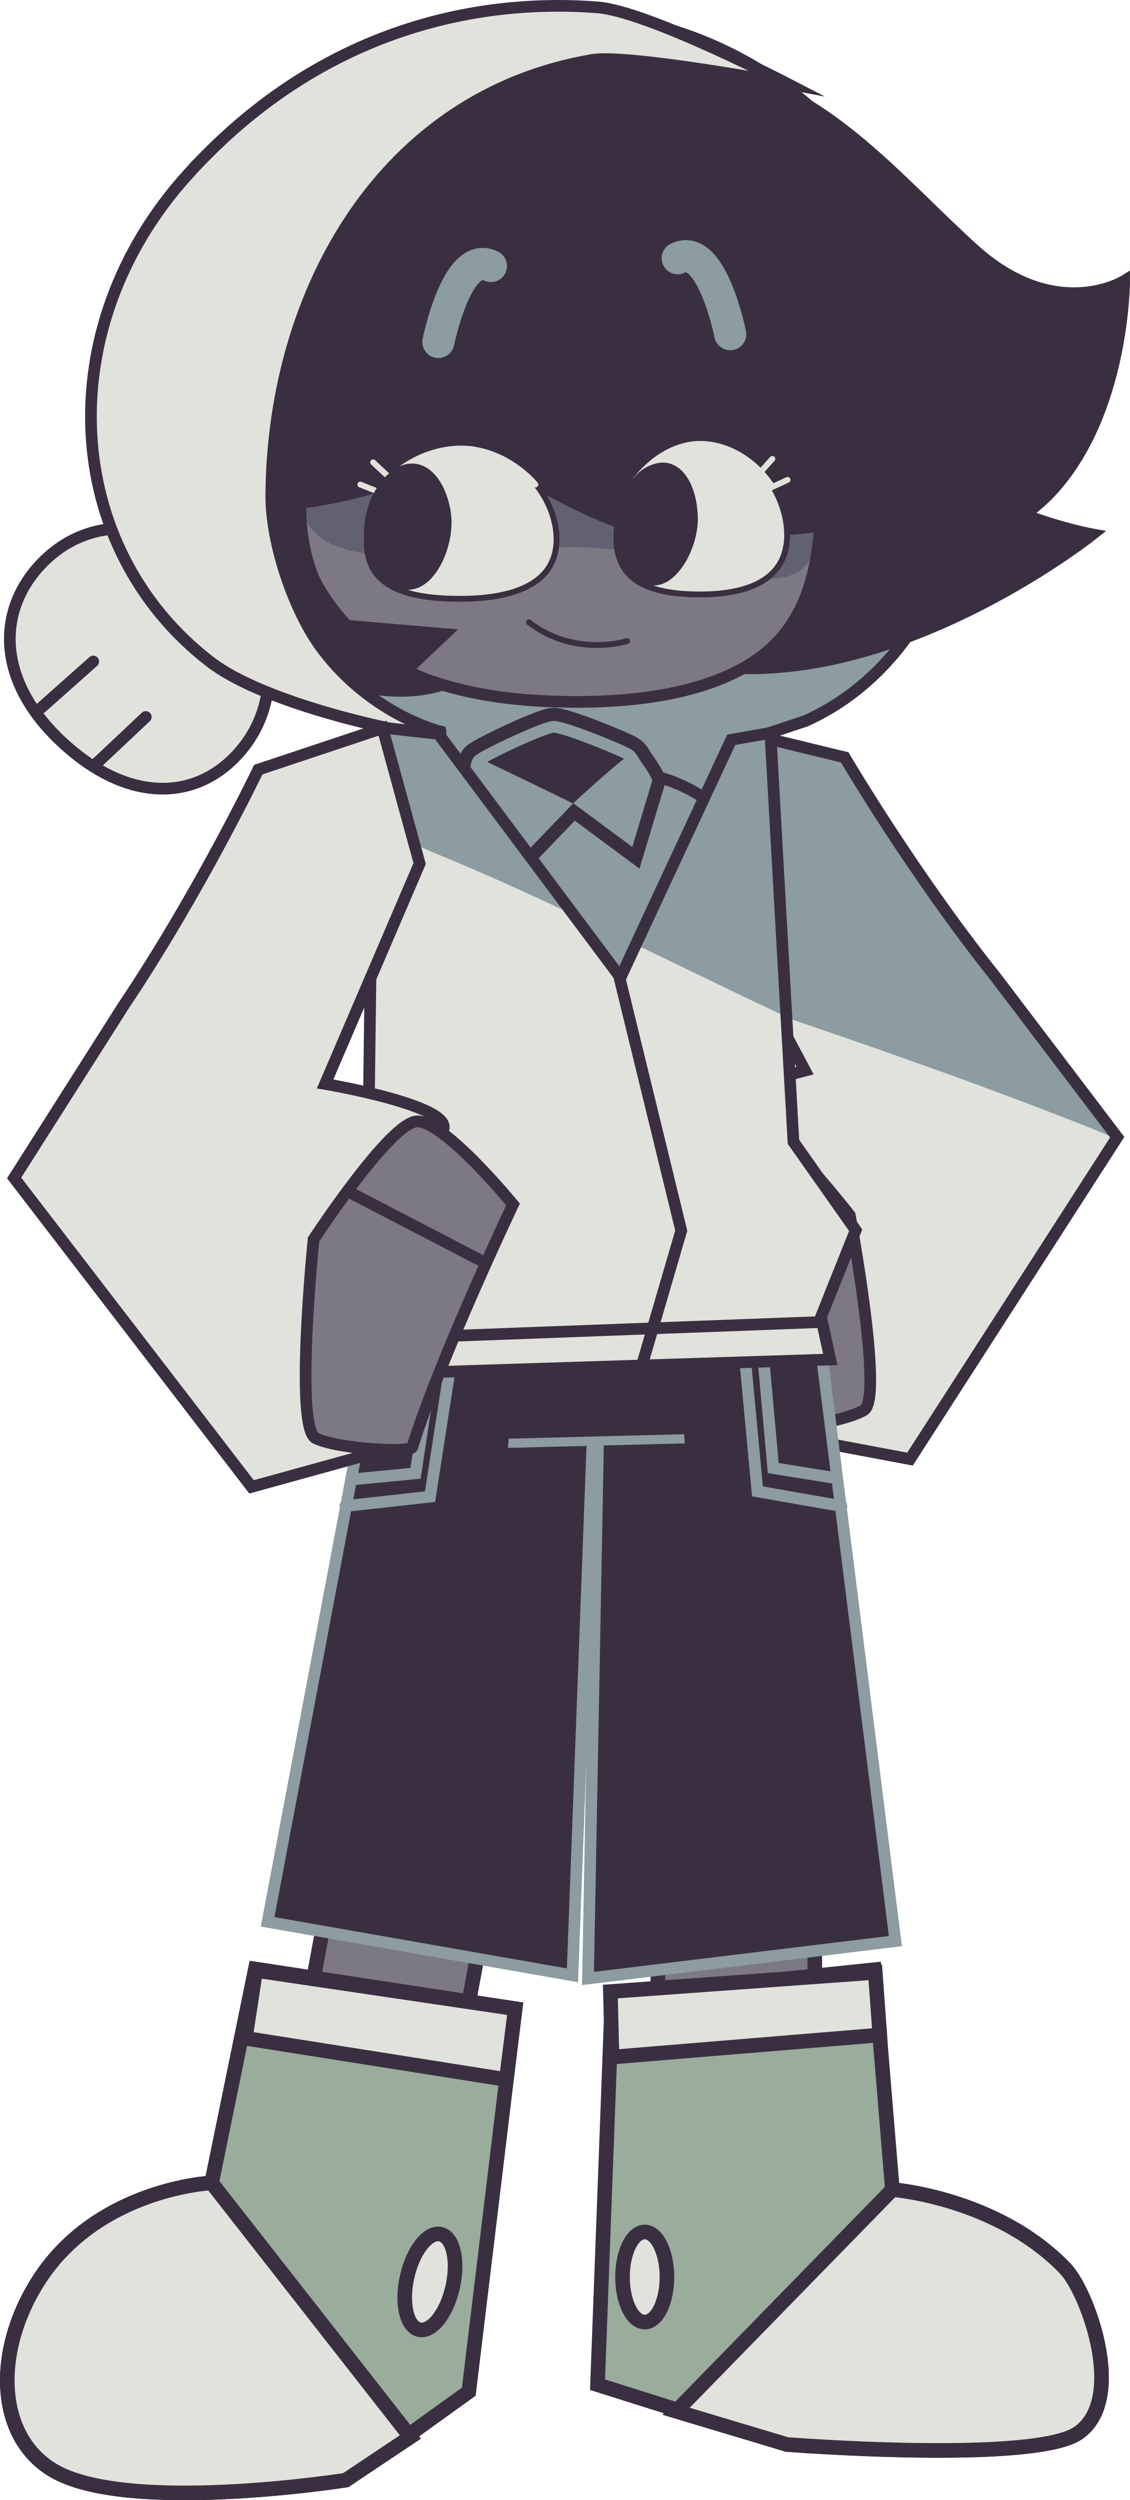 <svg version="1.1" xmlns="http://www.w3.org/2000/svg" xmlns:xlink="http://www.w3.org/1999/xlink" width="193.59" height="428.102" viewBox="0,0,193.59,428.102"><g transform="translate(-143.08,33.926)"><g data-paper-data="{&quot;isPaintingLayer&quot;:true}" fill-rule="nonzero" stroke-linejoin="miter" stroke-miterlimit="10" stroke-dasharray="" stroke-dashoffset="0" style="mix-blend-mode: normal"><g stroke-linecap="butt"><path d="M334.479,160.795l-35.498,55.12l-18.991,-3.575c0,0 -17.942,-53.319 -18.215,-53.708c-1.637,-3.907 19.215,-9.245 19.215,-9.245l-18.943,-35.62l4.322,-23.216l21.429,5.205c0,0 11.574,19.736 25.803,37.549z" data-paper-data="{&quot;index&quot;:null}" fill="#e1e2db" stroke="none" stroke-width="0"/><path d="M334.479,160.795l-0.155,0.241c-22.455,-9.359 -58.517,-21.395 -58.517,-21.395l-13.759,-25.873l4.322,-23.216l21.429,5.205c0,0 11.574,19.736 25.803,37.549z" data-paper-data="{&quot;index&quot;:null}" fill="#8c9ca0" stroke="none" stroke-width="0"/><path d="M334.479,160.795l-35.498,55.12l-18.991,-3.575c0,0 -17.942,-53.319 -18.215,-53.708c-1.637,-3.907 19.215,-9.245 19.215,-9.245l-18.943,-35.62l4.322,-23.216l21.429,5.205c0,0 11.574,19.736 25.803,37.549z" data-paper-data="{&quot;index&quot;:null}" fill="none" stroke="#3a2f41" stroke-width="2"/></g><g data-paper-data="{&quot;index&quot;:null}" stroke="#3a2f41" stroke-width="2"><path d="M254.714,171.094c0,0 10.258,-14.919 14.917,-15.27c4.465,-0.336 19.033,18.337 19.033,18.337c0,0 5.884,31.374 2.414,33.379c-3.747,2.164 -15.693,3.764 -16.074,2.818c-5.745,-14.276 -20.29,-39.264 -20.29,-39.264z" fill="#7c7984" stroke-linecap="butt"/><path d="M261.194,179.852l20.605,-12.991" fill="none" stroke-linecap="round"/></g><g><g><path d="M272.101,92.511c-3.974,1.79 -4.267,16.752 -7.166,20.75c-5.069,6.99 -11.42,3.605 -11.42,3.605c0,0 -12.935,-14.208 -24.53,-14.634c-7.263,-0.267 -8.866,-5.444 -15.697,-9.738c-7.694,-4.836 -20.139,-9.088 -18.89,-14.192c-32.676,-43.387 -9.731,-81.758 18.957,-94.802c22.423,-10.195 51.467,1.697 39.679,-4.861c-4.62,-2.57 -27.284,-5.116 -27.284,-5.116c0,0 21.666,-4.961 28.618,-3.301c10.354,2.472 34.671,10.927 48.883,44.499c12.777,30.183 2.329,63.763 -22.15,74.791z" data-paper-data="{&quot;index&quot;:null}" fill="#8c9ca0" stroke="#3a2f41" stroke-width="2" stroke-linecap="butt"/><path d="M183.582,95.436c-7.475,7.943 -19.001,7.945 -30.062,-2.464c-11.06,-10.409 -10.966,-22.286 -3.491,-30.229c7.475,-7.943 19.501,-8.945 30.562,1.464c11.06,10.409 10.466,23.286 2.991,31.229z" fill="#e1e2db" stroke="#3a2f41" stroke-width="2" stroke-linecap="butt"/><g data-paper-data="{&quot;index&quot;:null}" stroke-linecap="butt"><path d="M209.816,19.326c2.745,-6.163 9.86,-14.632 20.752,-17.65c13.943,-3.864 35.252,-6.933 43.52,-3.251c7.399,3.296 10.849,22.064 20.755,38.414c9.809,16.191 35.387,20.734 35.387,20.734c0,0 -44.037,35.078 -79.857,18.483c-14.628,-6.777 -42.066,-53.343 -40.557,-56.73z" fill="#3a2f41" stroke="#3a2f41" stroke-width="2"/><path d="M217.938,18.95c1.708,-13.314 -41.49,-4.895 -33.391,-14.235c18.904,-21.8 54.723,-33.209 83.818,-26.187c17.111,4.13 28.953,18.887 41.546,30.263c14.048,12.689 25.759,5.397 25.759,5.397c0,0 0.007,22.782 -12.692,36.221c-10.583,11.199 -32.128,13.77 -49.891,11.225c-15.958,-2.287 -55.62,-39.005 -55.148,-42.683z" fill="#3a2f41" stroke="#3a2f41" stroke-width="2"/><g data-paper-data="{&quot;index&quot;:null}"><path d="M283.628,55.388c-0.655,9.227 -1.977,17.412 -9.644,22.91c-7.454,5.344 -21.031,8.141 -37.182,7.433c-32.339,-1.417 -43.411,-17.773 -42.119,-35.969c1.292,-18.197 16.464,-40.454 53.714,-37.09c24.504,2.213 36.523,24.52 35.231,42.716z" fill="#7c7984" stroke="none" stroke-width="0"/><path d="M283.628,55.388c-1.292,18.197 -18.629,5.605 -38.781,4.475c-20.148,-1.129 -51.457,8.095 -50.165,-10.101c1.292,-18.197 16.464,-40.454 53.714,-37.09c24.504,2.213 36.523,24.52 35.231,42.716z" fill="#626171" stroke="none" stroke-width="0"/><path d="M233.097,13.181c44.725,-2.738 51.665,26.223 50.501,42.62h-0c-0.613,8.631 -2.691,16.656 -9.378,22.101c-7.41,6.034 -20.225,8.997 -37.449,8.242c-32.339,-1.417 -43.411,-17.773 -42.119,-35.969c0.451,-6.355 2.595,-13.205 6.782,-19.287" fill="none" stroke="#3a2f41" stroke-width="2"/><path d="M210.536,21.554c5.718,-4.166 13.116,-7.221 22.421,-8.341" fill="none" stroke="#3a2f41" stroke-width="2"/></g><path d="M230.652,28.86c0.537,-4.185 -1.006,-22.465 5.18,-26.203c7.92,-4.786 24.914,1.538 30.741,2.286c5.215,0.669 10.907,11.323 20.148,19.384c9.15,7.982 27.106,7.208 27.106,7.208c0,0 -3.39,12.336 -15.945,19.736c-7.293,4.298 -19.888,6.931 -30.943,4.512c-10.358,-1.479 -36.582,-24.623 -36.287,-26.923z" fill="#3a2f41" stroke="#3a2f41" stroke-width="2"/><path d="M224.989,-2.736c7.215,-0.448 13.136,3.167 15.96,6.302c1.097,1.218 6.447,7.246 -1.001,19.415c-3.086,5.042 -8.624,15.657 -17.169,20.254c-22.564,12.14 -45.856,9.579 -45.856,9.579c0,0 12.366,-9.29 15.346,-21.061c3.009,-11.887 1.625,-23.887 5.532,-27.406c4.365,-3.931 17.953,-6.511 27.189,-7.084z" data-paper-data="{&quot;index&quot;:null}" fill="#7c7984" stroke="#3a2f41" stroke-width="2"/><path d="M226.046,1.291c0.52,-4.051 11.052,-6.038 23.524,-4.438c5.411,0.694 9.813,-2.444 15.996,2.907c8.07,6.984 39.554,22.175 51.171,30.679c0.43,0.422 -3.031,10.731 -3.228,18.544c-0.122,4.828 10.151,8.633 10.151,8.633c0,0 -19.59,17.995 -43.608,21.221c-5.079,0.682 2.917,-7.9 2.026,-9.119c-0.309,-0.422 4.743,-17.218 2.476,-24.04c-3.227,-9.714 -12.081,-19.509 -14.887,-20.835c-8.044,-3.8 -17.186,-12.707 -21.978,-13.322c-12.472,-1.6 -22.162,-6.181 -21.642,-10.231z" fill="#3a2f41" stroke="none" stroke-width="0"/><path d="M214.142,-4.189c3.523,-2.321 10.165,-4.324 17.034,-2.07c8.792,2.885 21.289,8.811 24.521,13.717c2.892,4.39 -1.475,15.653 -1.564,27.915c-0.087,12.142 9.533,24.252 9.533,24.252c0,0 -23.185,-3.4 -41.954,-20.843c-7.108,-6.605 -9.788,-18.274 -11.501,-23.932c-4.136,-13.655 2.562,-18.137 3.931,-19.039z" data-paper-data="{&quot;index&quot;:null}" fill="#3a2f41" stroke="#3a2f41" stroke-width="2"/><path d="M268.087,53.802c0,0 -10.315,-2.547 -14.214,-4.824c-4.853,-2.833 -12.674,-10.872 -12.674,-10.872c0,0 -10.604,-0.144 -16.547,2.989c-5.781,3.048 -14.664,9.909 -28.705,10.56c-2.959,0.137 -1.089,23.632 25.634,31.722c-18.974,8.387 -43.211,-12.344 -43.44,-12.628c-0.395,-0.489 -9.59,-5.103 -11.401,-7.22c-0.399,-0.467 -0.461,-1.258 0.052,-1.299c1.99,-0.159 3.62,-1.736 3.62,-1.736c0,0 -1.117,-2.585 -1.764,-4.302c-0.736,-1.952 -1.273,-4.181 -1.234,-6.383c0.171,-9.502 10.094,-17.893 11.546,-23.829c1.61,-6.579 1.194,-12.99 4.819,-18.604c8.575,-13.28 24.733,-19.14 27.595,-20.832c4.933,-2.915 48.01,11.255 51.711,11.255c10.033,0 18.167,9.775 18.167,21.833c0,12.058 -3.133,34.167 -13.167,34.167z" fill="#3a2f41" stroke="none" stroke-width="0"/></g><path d="M238.43,58.416c0,7.149 -6.486,10.191 -16.525,10.191c-10.039,0 -15.975,-2.491 -15.975,-9.64c0,-7.149 5.935,-16.25 15.975,-16.25c10.039,0 16.525,8.55 16.525,15.699z" data-paper-data="{&quot;index&quot;:null}" fill="#e1e2db" stroke="#3a2f41" stroke-width="1" stroke-linecap="butt"/><path d="M277.93,57.666c0,7.149 -5.837,10.191 -14.873,10.191c-9.035,0 -14.377,-2.491 -14.377,-9.64c0,-7.149 5.342,-16.25 14.377,-16.25c9.035,0 14.873,8.55 14.873,15.699z" data-paper-data="{&quot;index&quot;:null}" fill="#e1e2db" stroke="#3a2f41" stroke-width="1" stroke-linecap="butt"/><path d="M259.184,10.291c5.821,-2.896 9,13 9,13" data-paper-data="{&quot;index&quot;:null}" fill="none" stroke="#8c9ca0" stroke-width="5.5" stroke-linecap="round"/><path d="M218.184,24.624c0,0 3.179,-15.896 9,-13" data-paper-data="{&quot;index&quot;:null}" fill="none" stroke="#8c9ca0" stroke-width="5.5" stroke-linecap="round"/><path d="M175.241,-4.037c26.493,-29.276 57.404,-29.622 70.233,-28.624c8.615,0.67 32.477,13.049 32.477,13.049c0,0 -27.239,-5.093 -33.396,-4.049c-35.806,6.074 -54.738,39.572 -55,74.5c-0.061,8.102 3.832,19.849 8.783,26.409c8.535,11.308 20.217,14.091 20.217,14.091c0,0 0.188,1.046 -2.701,0.597c-8.478,-1.317 -28.236,-5.987 -36.739,-12.521c-25.366,-19.492 -27.693,-57.131 -3.874,-83.452z" fill="#e1e2db" stroke="#3a2f41" stroke-width="2" stroke-linecap="butt"/><path d="M204.805,49.04l3,1.2c4.431,-5.848 11.211,-7.931 16.177,-7.233c6.784,0.954 10.823,6.033 10.823,6.033" fill="none" stroke="#e1e2db" stroke-width="1" stroke-linecap="round"/><path d="M210.005,48.04l-3,-2.8" fill="none" stroke="#e1e2db" stroke-width="1" stroke-linecap="round"/><path d="M212.479,46.634c3.387,-1.058 6.076,2.491 6.826,7.19c0.75,4.699 -1.85,10.999 -5.237,12.057c-3.387,1.058 -6.741,-1.893 -7.491,-6.592c-0.349,-2.19 -0.027,-5.057 0.973,-7.388c1.146,-2.672 3.12,-4.702 4.929,-5.267z" data-paper-data="{&quot;index&quot;:null}" fill="#3a2f41" stroke="#3a2f41" stroke-width="2" stroke-linecap="butt"/><path d="M252.005,48.24c0,0 3.5,-5.08 9.38,-6.033c4.304,-0.698 10.179,1.386 14.02,7.233l2.6,-1.2" data-paper-data="{&quot;index&quot;:null}" fill="none" stroke="#e1e2db" stroke-width="1" stroke-linecap="round"/><path d="M256.129,46.32c3.216,-0.472 5.306,3.418 5.497,8.107c0.191,4.689 -2.856,10.384 -6.072,10.857c-3.216,0.472 -5.978,-2.946 -6.169,-7.635c-0.142,-3.491 1.483,-7.802 3.855,-9.972c0.814,-0.744 2.068,-1.236 2.889,-1.357z" data-paper-data="{&quot;index&quot;:null}" fill="#3a2f41" stroke="#3a2f41" stroke-width="2" stroke-linecap="butt"/><path d="M275.405,44.64l-1.8,2" fill="none" stroke="#e1e2db" stroke-width="1" stroke-linecap="round"/><path d="M198.055,71.84l23.5,2l-9.5,9z" fill="#3a2f41" stroke="none" stroke-width="0" stroke-linecap="butt"/><path d="M250.505,75.84c0,0 -8.895,2.875 -16.8,-3.2" fill="none" stroke="#3a2f41" stroke-width="1" stroke-linecap="round"/></g><path d="M150.055,87.34l9,-8" fill="none" stroke="#3a2f41" stroke-width="2" stroke-linecap="round"/><path d="M168.055,88.84l-8.5,8" fill="none" stroke="#3a2f41" stroke-width="2" stroke-linecap="round"/></g><g stroke-linecap="butt"><g><path d="M255.305,329.816l-0.002,-78.37l26.888,0.532l0.002,78.37z" fill="#7c7984" stroke="none" stroke-width="0"/><path d="M255.781,276.314l-0.001,-17.23l26.888,0.532l-0.21,17.447z" fill="#626171" stroke="none" stroke-width="0"/><path d="M258.539,329.833l-2.756,-0.055l-0.002,-78.37l26.888,0.532l0.002,78.37l-4.893,-0.097" fill="none" stroke="#3a2f41" stroke-width="2.5"/></g><path d="M245.445,374.398l2.486,-66.385l44.924,-4.678l3.107,37.66c0,0 17.871,1.332 29.602,13.5c3.811,3.954 10.587,22.342 2.252,28.163c-7.551,5.273 -49.932,1.976 -49.932,1.976z" fill="#9aac9c" stroke="#3a2f41" stroke-width="2.5"/><path d="M295.962,340.995c0,0 17.871,1.332 29.602,13.5c3.811,3.954 10.587,22.342 2.252,28.163c-7.551,5.273 -49.932,1.976 -49.932,1.976l-18.979,-5.687z" fill="#e1e2db" stroke="#3a2f41" stroke-width="2.5"/><path d="M257.339,355.963c0,4.26 -1.704,7.713 -3.805,7.713c-2.101,0 -3.805,-3.453 -3.805,-7.713c0,-4.26 1.704,-7.713 3.805,-7.713c2.101,0 3.805,3.453 3.805,7.713z" fill="#e1e2db" stroke="#3a2f41" stroke-width="2.5"/><path d="M247.926,318.302l-0.275,-11.222l45.382,-3.281l0.775,10.722z" fill="#e1e2db" stroke="#3a2f41" stroke-width="2.5"/></g><g data-paper-data="{&quot;index&quot;:null}" stroke="#8c9ca0" stroke-width="2"><path d="M243.816,304.84l2.063,-110.262l37.25,-2.303l13.347,106.168z" data-paper-data="{&quot;index&quot;:null}" fill="#3a2f41" stroke-linecap="butt"/><path d="M287.242,223.962l-14.396,-2.523l-2.279,-24.335" fill="none" stroke-linecap="round"/><path d="M286.481,219.198l-10.929,-1.752l-1.606,-17.803" fill="none" stroke-linecap="round"/></g><g stroke-linecap="butt"><g><path d="M192.793,329.21l14.223,-77.069l26.538,4.355l-14.223,77.069z" fill="#7c7984" stroke="none" stroke-width="0"/><path d="M203.593,269.213l2.959,-17.196l26.538,4.355l-3.127,16.944z" fill="#626171" stroke="none" stroke-width="0"/><path d="M196.701,329.803l-4.372,-0.717l14.223,-77.069l26.538,4.355l-14.223,77.069l-2.473,-0.406" fill="none" stroke="#3a2f41" stroke-width="2.5"/></g><path d="M202.322,390.74c0,0 -37.479,5.897 -50.155,-1.683c-9.84,-5.885 -10.177,-20.636 -2.342,-32.694c10.175,-15.659 29.504,-16.516 29.504,-16.516l7.5,-36.632l44.486,6.786l-7.922,65.595z" fill="#9aac9c" stroke="#3a2f41" stroke-width="2.5"/><path d="M185.11,315.074l1.776,-11.615l44.463,6.568l-1.526,12.115z" fill="#e1e2db" stroke="#3a2f41" stroke-width="2.5"/><path d="M202.322,390.74c0,0 -37.479,5.897 -50.155,-1.683c-9.84,-5.885 -10.177,-20.636 -2.342,-32.694c10.175,-15.659 29.504,-16.516 29.504,-16.516l34.064,43.499z" fill="#e1e2db" stroke="#3a2f41" stroke-width="2.5"/><path d="M220.632,357.676c-1.012,4.513 -3.58,7.78 -5.736,7.297c-2.156,-0.483 -3.082,-4.534 -2.07,-9.047c1.012,-4.513 3.58,-7.78 5.736,-7.297c2.156,0.483 3.082,4.534 2.07,9.047z" fill="#e1e2db" stroke="#3a2f41" stroke-width="2.5"/></g><g data-paper-data="{&quot;index&quot;:null}" stroke="#8c9ca0" stroke-width="2"><path d="M188.929,295.143l19.16,-101.469l37.063,4.34l-4,106.289z" data-paper-data="{&quot;index&quot;:null}" fill="#3a2f41" stroke-linecap="butt"/><path d="M220.366,199.041l-3.612,23.303l-14.511,1.609" fill="none" stroke-linecap="round"/><path d="M216.854,201.293l-2.582,17.051l-11.008,1.064" fill="none" stroke-linecap="round"/></g><g data-paper-data="{&quot;index&quot;:null}" stroke-linecap="butt"><path d="M231.186,212.968l1.696,-20.244l25.209,2.112l1.233,17.412z" fill="#8c9ca0" stroke="#8c9ca0" stroke-width="2"/><path d="M230.996,210.644l1.696,-20.244l25.209,2.112l1.233,17.412z" fill="#3a2f41" stroke="#3a2f41" stroke-width="3.5"/></g><g><g><g data-paper-data="{&quot;index&quot;:null}"><path d="M209.489,136.476c-2.73,-8.564 -4.604,-18.275 -1.357,-27.012c1.337,-3.599 21.018,-11.417 29.812,-11.751c9.647,-0.366 19.827,-0.164 27.836,6.579c10.326,8.695 8.157,17.919 7.029,29.375c-2.073,0.066 -4.126,0.134 -6.148,0.207c-16.822,0.606 -34.978,1.015 -51.838,2.221c-1.465,0.105 -3.381,0.169 -5.332,0.381z" fill="#8c9ca0" stroke="#3a2f41" stroke-width="2" stroke-linecap="butt"/><g><path d="M251.402,111.094l-10.114,-7.488c0,0 6.644,-6.157 9.538,-8.257c0.634,-0.46 0.912,-0.119 1.089,-0.066c0.443,0.309 3.304,4.345 2.856,4.641z" data-paper-data="{&quot;index&quot;:null}" fill="#8c9ca0" stroke="#3a2f41" stroke-width="4.5" stroke-linecap="round"/><path d="M233.299,111.934c0,0 -9.787,-8.118 -10.753,-10.654c0.01,-1.27 1.789,-6.806 2.774,-5.285c0.97,0.404 16.46,-3.34 20.48,-1.394c3.378,1.636 -4.537,9.044 -4.537,9.044z" fill="#3a2f41" stroke="#3a2f41" stroke-width="4.5" stroke-linecap="round"/><path d="M224.488,100.788c-0.016,-1.223 0.092,-4.228 0.613,-4.494c0.948,-0.885 10.32,-5.327 12.646,-5.763c1.471,-0.276 12.34,4.207 12.933,4.727c1.005,0.405 2.181,3.897 2.199,4.335" fill="none" stroke="#3a2f41" stroke-width="6.5" stroke-linecap="butt"/><g><path d="M251.402,111.094l-10.114,-7.488c0,0 6.644,-6.157 9.538,-8.257c0.634,-0.46 0.912,-0.119 1.089,-0.066c0.443,0.309 3.304,4.345 2.856,4.641z" data-paper-data="{&quot;index&quot;:null}" fill="#8c9ca0" stroke="#12161a" stroke-width="0" stroke-linecap="round"/><path d="M233.299,111.934c0,0 -9.787,-8.118 -10.753,-10.654c0.01,-1.27 1.789,-6.806 2.774,-5.285c1.785,0.743 15.942,7.65 15.942,7.65z" fill="#8c9ca0" stroke="#12161a" stroke-width="0" stroke-linecap="round"/><path d="M224.488,100.788c-0.016,-1.223 0.092,-4.228 0.613,-4.494c0.948,-0.885 10.32,-5.327 12.646,-5.763c1.471,-0.276 12.34,4.207 12.933,4.727c1.005,0.405 2.181,3.897 2.199,4.335" fill="none" stroke="#8c9ca0" stroke-width="2" stroke-linecap="butt"/></g></g></g><path d="M205.672,201.388l1.682,-111.887l10.821,2.224l31.208,41.724c0,0 14.699,-33.342 18.716,-39.7c1.451,-2.296 6.962,-0.937 6.962,-0.937l3.954,68.775l10.659,15.133l-5.938,14.847l1.591,7.288z" fill="#e1e2db" stroke="none" stroke-width="0" stroke-linecap="butt"/><path d="M283.732,192.444l-77.592,2.905" fill="none" stroke="#3a2f41" stroke-width="2" stroke-linecap="round"/><path d="M275.061,90.562l2.722,49.606c-8.028,-3.744 -16.901,-8.09 -25.936,-12.44c4.473,-10.331 16.502,-34.478 16.502,-34.478z" fill="#8c9ca0" stroke="none" stroke-width="0" stroke-linecap="butt"/><path d="M207.354,90.251l10.821,1.474l23.187,31.001c-8.105,-3.817 -16.127,-7.454 -23.575,-10.483c-2.213,-0.9 -6.228,-2.885 -10.707,-4.494z" fill="#8c9ca0" stroke="none" stroke-width="0" stroke-linecap="butt"/><path d="M205.672,201.388l1.432,-110.887l11.071,1.224l31.208,41.724l18.966,-40.7l6.712,-1.187l3.954,70.025l10.659,15.133l-5.938,14.847l1.591,7.288z" fill="none" stroke="#3a2f41" stroke-width="2" stroke-linecap="butt"/></g><path d="M249.055,132.839l10.736,43.956l-6.736,23.044" fill="none" stroke="#3a2f41" stroke-width="2" stroke-linecap="round"/></g><path d="M164.342,138.124c12.921,-19.272 22.986,-40.269 22.986,-40.269l21.292,-7.095l6.351,23.179l-16.192,37.732c0,0 21.601,3.646 20.272,7.747c-0.244,0.417 -13.921,56.014 -13.921,56.014l-18.957,5.235l-40.675,-52.893z" fill="#e1e2db" stroke="#3a2f41" stroke-width="2" stroke-linecap="butt"/><g stroke="#3a2f41" stroke-width="2"><path d="M213.721,213.85c-0.306,0.992 -12.557,0.382 -16.541,-1.496c-3.689,-1.739 -0.381,-34.058 -0.381,-34.058c0,0 13.191,-20.173 17.748,-20.21c4.754,-0.039 16.423,14.222 16.423,14.222c0,0 -12.633,26.576 -17.249,41.541z" fill="#7c7984" stroke-linecap="butt"/><path d="M225.141,181.741l-21.998,-11.428" fill="none" stroke-linecap="round"/></g></g></g></svg>